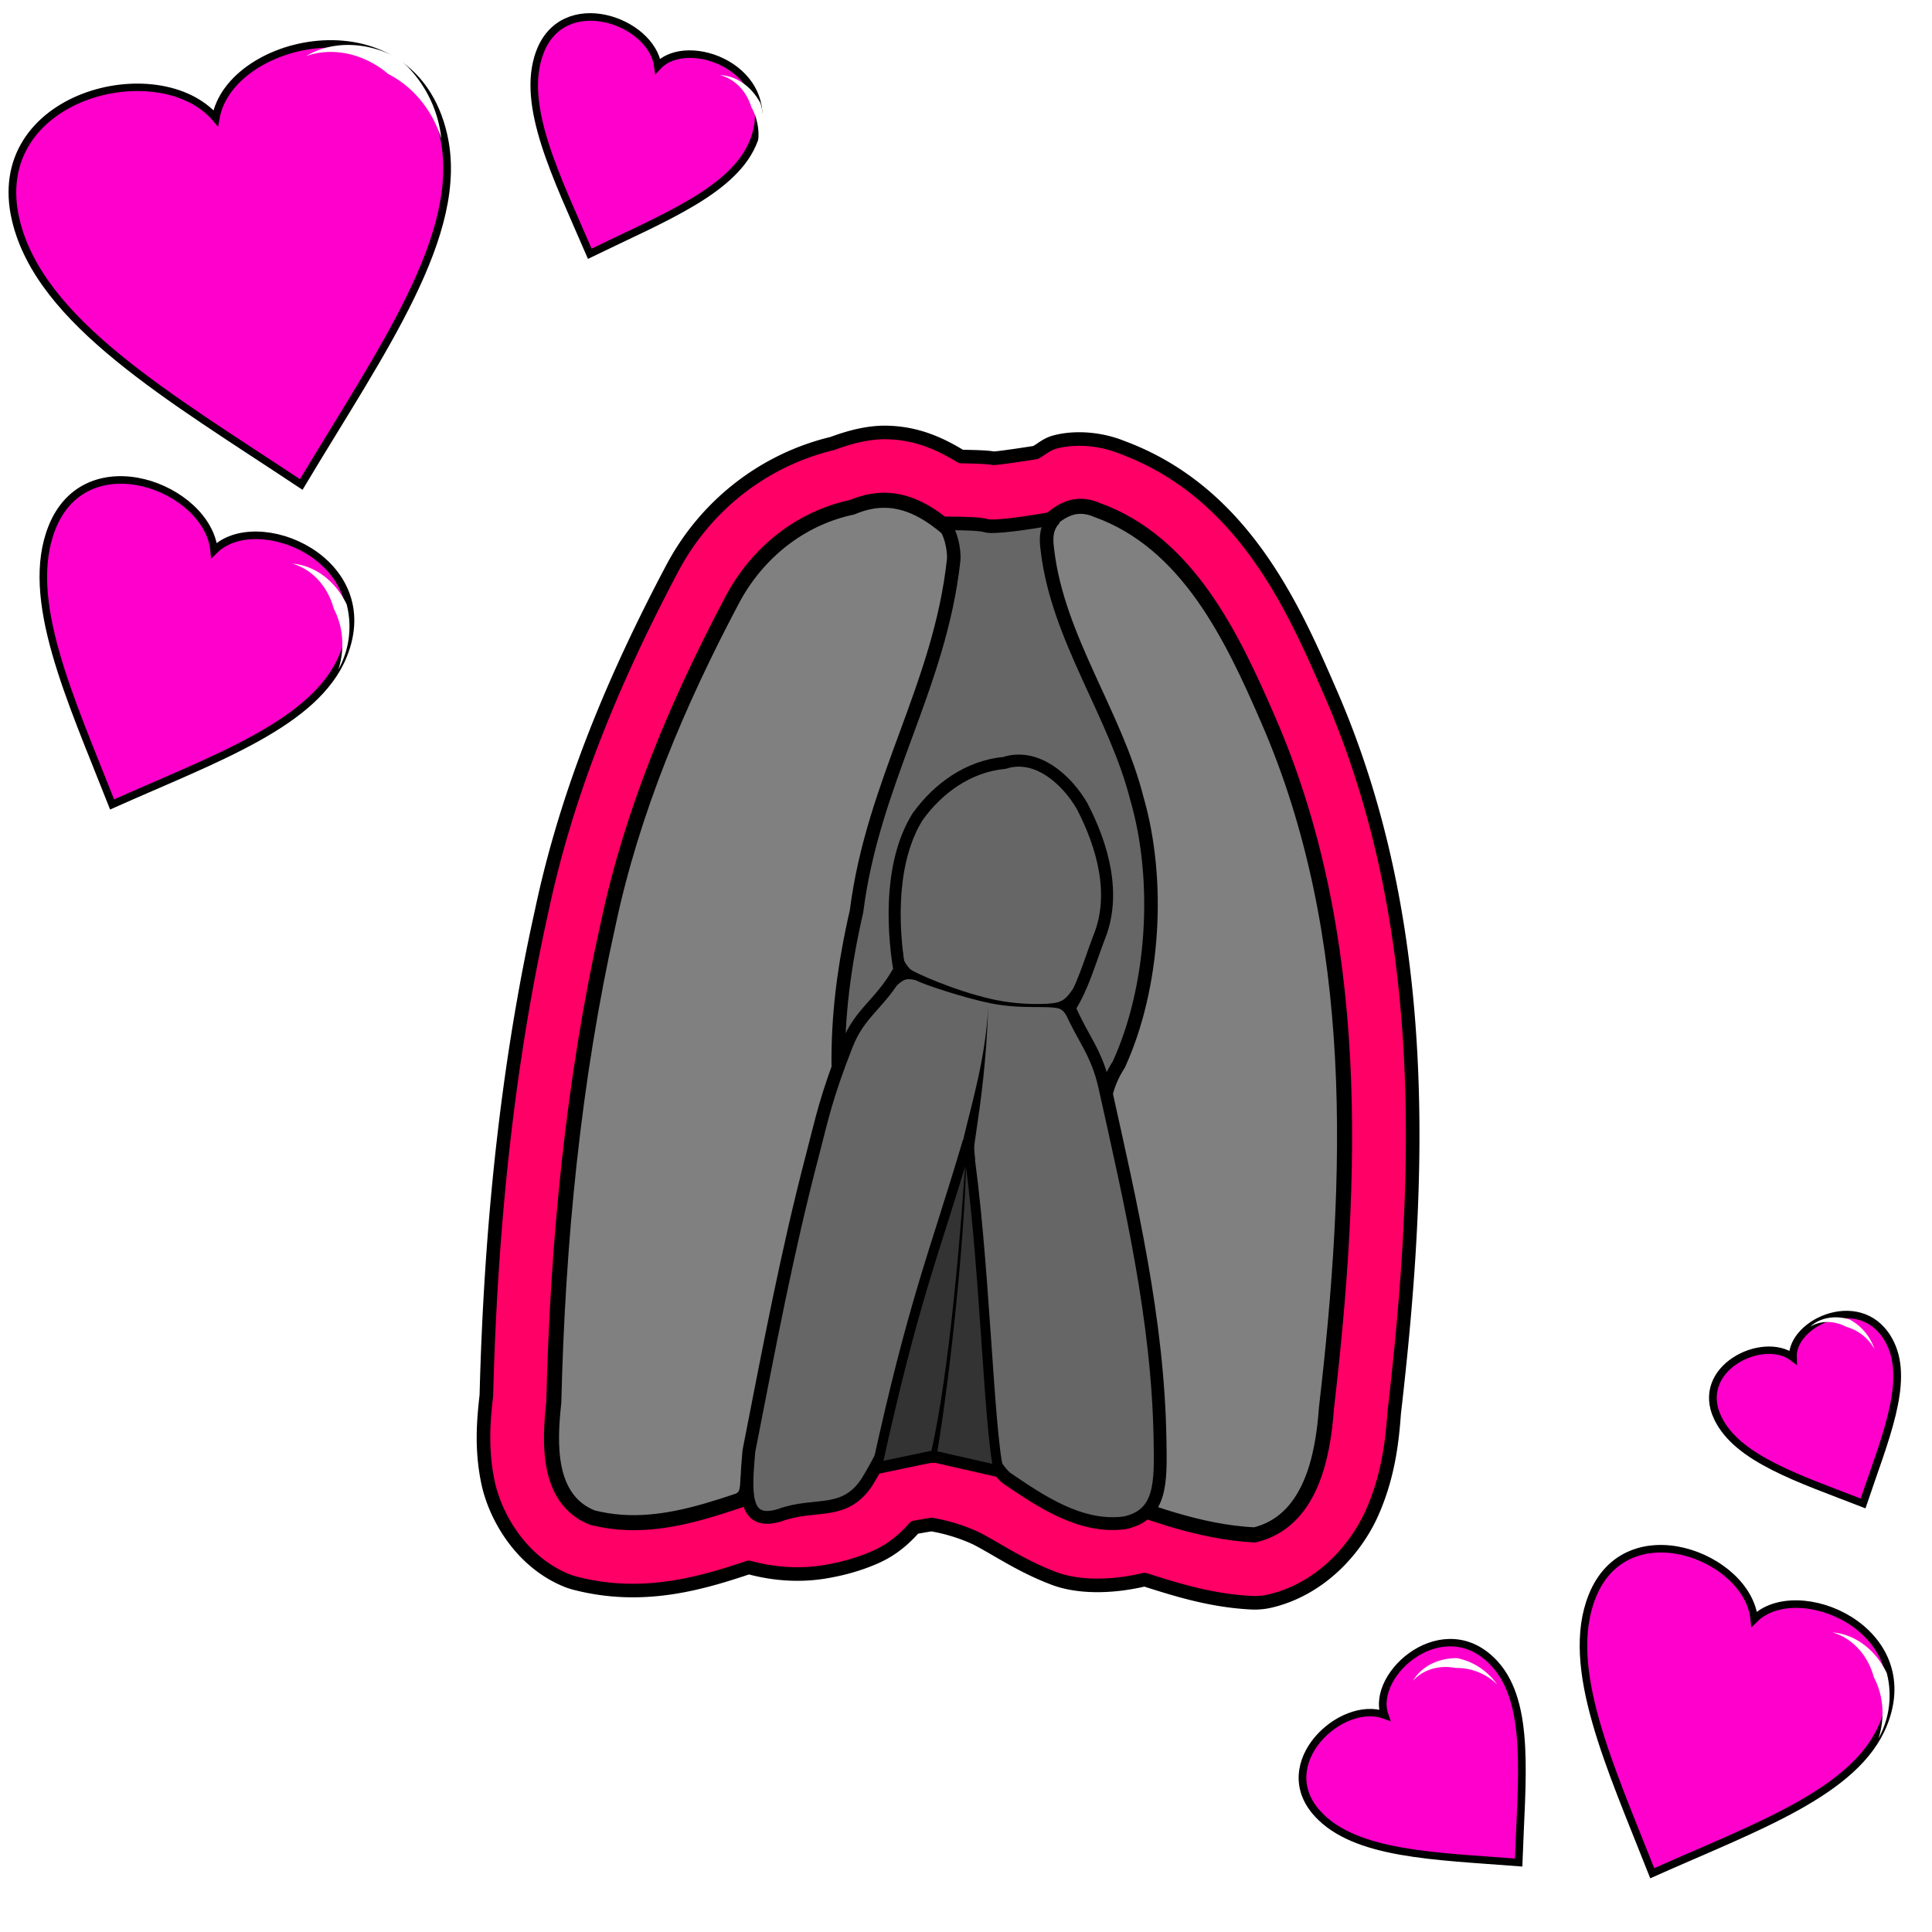 <?xml version="1.0" encoding="UTF-8" standalone="no"?>
<svg
   xmlns:dc="http://purl.org/dc/elements/1.1/"
   xmlns:cc="http://creativecommons.org/ns#"
   xmlns:rdf="http://www.w3.org/1999/02/22-rdf-syntax-ns#"
   xmlns:svg="http://www.w3.org/2000/svg"
   xmlns="http://www.w3.org/2000/svg"
   xmlns:sodipodi="http://sodipodi.sourceforge.net/DTD/sodipodi-0.dtd"
   xmlns:inkscape="http://www.inkscape.org/namespaces/inkscape"
   viewBox="0 0 64 64"
   version="1.1"
   id="svg50"
   sodipodi:docname="fetish_clit_self.svg"
   inkscape:version="0.92.3 (2405546, 2018-03-11)">
  <defs
     id="defs54">
    <clipPath
       clipPathUnits="userSpaceOnUse"
       id="clipPath71">
      <rect
         style="fill:#ff8080;fill-opacity:1"
         id="rect73"
         width="260"
         height="310"
         x="-1718.283"
         y="-124.308" />
    </clipPath>
  </defs>
  <sodipodi:namedview
     pagecolor="#ffffff"
     bordercolor="#666666"
     borderopacity="1"
     objecttolerance="10"
     gridtolerance="10"
     guidetolerance="10"
     inkscape:pageopacity="0"
     inkscape:pageshadow="2"
     inkscape:window-width="1920"
     inkscape:window-height="1138"
     id="namedview52"
     showgrid="false"
     inkscape:zoom="11.313708"
     inkscape:cx="19.841674"
     inkscape:cy="14.65765"
     inkscape:window-x="-8"
     inkscape:window-y="-8"
     inkscape:window-maximized="1"
     inkscape:current-layer="g955" />
  <g
     id="g955"
     transform="translate(2.283,-3.692)">
    <path
       transform="translate(-2.283,3.692)"
       style="fill:#ff0066;fill-opacity:1;fill-rule:evenodd;stroke:#000000;stroke-width:0.45;stroke-linecap:butt;stroke-linejoin:round;stroke-miterlimit:4;stroke-dasharray:none"
       d="m 29.393,14.326 c -0.605,-0.014 -1.222,0.143 -1.812,0.363 -2.294,0.549 -4.216,2.069 -5.311,4.137 -1.864,3.522 -3.46,7.266 -4.318,11.311 -1.184,5.311 -1.701,10.719 -1.84,16.072 -2.19e-4,0.002 2.2e-4,0.006 0,0.008 -0.081,0.735 -0.189,1.724 0.051,2.877 0.241,1.156 1.103,2.65 2.609,3.26 a 2.248,2.248 0 0 0 0.281,0.092 c 2.229,0.576 4.143,0.014 5.752,-0.525 0.909,0.248 1.771,0.272 2.529,0.145 0.557,-0.093 1.076,-0.236 1.578,-0.447 0.436,-0.183 0.892,-0.459 1.385,-1.021 0.06,-0.012 0.354,-0.064 0.557,-0.096 0.474,0.076 1.031,0.244 1.496,0.465 0.726,0.377 1.472,0.906 2.559,1.318 0.811,0.308 1.922,0.299 3.008,0.041 1.089,0.347 2.222,0.7 3.539,0.766 a 2.248,2.248 0 0 0 0.641,-0.061 c 1.675,-0.406 2.83,-1.732 3.359,-2.928 0.529,-1.195 0.661,-2.349 0.727,-3.283 0.89,-7.699 1.263,-16.133 -2.115,-23.885 l -0.002,-0.004 c -1.201,-2.768 -2.877,-6.627 -6.898,-8.113 -0.682,-0.279 -1.523,-0.357 -2.203,-0.18 -0.304,0.079 -0.434,0.229 -0.662,0.352 -0.29,0.047 -1.151,0.178 -1.385,0.191 -0.257,-0.046 -0.691,-0.049 -1.086,-0.059 -0.677,-0.415 -1.451,-0.773 -2.438,-0.795 z m 0.092,4.418 a 2.248,2.248 0 0 0 0.072,0.09 c -0.006,-0.019 -0.193,-0.241 -0.08,-0.084 z"
       id="path1033" />
    <g
       style="fill-rule:evenodd;stroke-width:0.856"
       id="g8"
       transform="translate(-2.283,3.692)">
      <path
         style="fill:#ff00cc;stroke:#000000"
         inkscape:connector-curvature="0"
         id="path4"
         transform="matrix(0.29,-0.059,0.066,0.281,-68.751,-277.477)"
         d="m 7.862,1015.051 c -0.024,-14.737 19.915,-15.62 24.403,-6.885 3.668,-8.902 24.456,-9.123 24.398,7.059 -0.041,11.62 -12.317,22.903 -24.45,36.117 -12.07,-12.803 -24.331,-24.22 -24.35,-36.29 z" />
      <path
         style="fill:#ffffff"
         inkscape:connector-curvature="0"
         id="path6"
         d="m 10.144,1.855 c 0.864,-0.515 2.036,-0.49 3.08,0.094 A 4.034,4.034 0 0 1 14.62,4.596 C 14.29,3.548 13.6,2.828 12.859,2.449 12.117,1.822 11.096,1.529 10.144,1.855 Z" />
    </g>
    <g
       style="fill-rule:evenodd;stroke-width:1.174"
       id="g14"
       transform="translate(-2.283,3.692)">
      <path
         style="fill:#ff00cc;stroke:#000000"
         inkscape:connector-curvature="0"
         id="path10"
         transform="matrix(0.198,0.086,-0.078,0.195,130.359,-145.729)"
         d="m 7.862,1015.051 c -0.024,-14.737 19.915,-15.62 24.403,-6.885 3.668,-8.902 24.456,-9.123 24.398,7.059 -0.041,11.62 -12.317,22.903 -24.45,36.117 -12.07,-12.803 -24.331,-24.22 -24.35,-36.29 z" />
      <path
         style="fill:#ffffff"
         inkscape:connector-curvature="0"
         id="path12"
         d="m 60.701,54.076 c 0.732,0.054 1.421,0.558 1.8,1.344 a 2.94,2.94 0 0 1 -0.272,2.165 c 0.24,-0.765 0.13,-1.483 -0.154,-2.02 -0.182,-0.684 -0.668,-1.286 -1.374,-1.49 z" />
    </g>
    <g
       style="fill-rule:evenodd;stroke-width:1.611"
       id="g20"
       transform="translate(-2.283,3.692)">
      <path
         style="fill:#ff00cc;stroke:#000000"
         inkscape:connector-curvature="0"
         id="path16"
         transform="matrix(0.12,-0.102,0.103,0.113,-61.847,-53.817)"
         d="m 7.862,1015.051 c -0.024,-14.737 19.915,-15.62 24.403,-6.885 3.668,-8.902 24.456,-9.123 24.398,7.059 -0.041,11.62 -12.317,22.903 -24.45,36.117 -12.07,-12.803 -24.331,-24.22 -24.35,-36.29 z" />
      <path
         style="fill:#ffffff"
         inkscape:connector-curvature="0"
         id="path18"
         d="m 46.807,55.678 c 0.27,-0.463 0.82,-0.753 1.456,-0.75 0.517,0.102 0.996,0.4 1.331,0.87 a 1.908,1.908 0 0 0 -1.372,-0.544 c -0.506,-0.1 -1.056,0.026 -1.415,0.424 z" />
    </g>
    <g
       style="fill-rule:evenodd;stroke-width:1.174"
       id="g26"
       transform="translate(-2.283,3.692)">
      <path
         style="fill:#ff00cc;stroke:#000000"
         inkscape:connector-curvature="0"
         id="path22"
         transform="matrix(0.198,0.086,-0.078,0.195,79.34,-181.134)"
         d="m 7.862,1015.051 c -0.024,-14.737 19.915,-15.62 24.403,-6.885 3.668,-8.902 24.456,-9.123 24.398,7.059 -0.041,11.62 -12.317,22.903 -24.45,36.117 -12.07,-12.803 -24.331,-24.22 -24.35,-36.29 z" />
      <path
         style="fill:#ffffff"
         inkscape:connector-curvature="0"
         id="path24"
         d="m 9.682,18.671 c 0.731,0.054 1.42,0.559 1.8,1.344 a 2.94,2.94 0 0 1 -0.273,2.165 c 0.24,-0.764 0.13,-1.482 -0.154,-2.019 -0.181,-0.684 -0.668,-1.287 -1.373,-1.49 z" />
    </g>
    <g
       style="fill-rule:evenodd;stroke-width:1.611"
       id="g32"
       transform="translate(-2.283,3.692)">
      <path
         style="fill:#ff00cc;stroke:#000000"
         inkscape:connector-curvature="0"
         id="path28"
         transform="matrix(0.146,0.058,-0.052,0.144,69.504,-144.856)"
         d="m 7.862,1015.051 c -0.024,-14.737 19.915,-15.62 24.403,-6.885 3.668,-8.902 24.456,-9.123 24.398,7.059 -0.041,11.62 -12.317,22.903 -24.45,36.117 -12.07,-12.803 -24.331,-24.22 -24.35,-36.29 z" />
      <path
         style="fill:#ffffff"
         inkscape:connector-curvature="0"
         id="path30"
         d="m 23.846,2.488 c 0.535,0.02 1.05,0.37 1.346,0.933 A 2.144,2.144 0 0 1 25.049,5.005 1.908,1.908 0 0 0 24.885,3.538 c -0.15,-0.494 -0.52,-0.92 -1.039,-1.05 z" />
    </g>
    <g
       style="fill-rule:evenodd;stroke-width:1.988"
       id="g38"
       transform="translate(-2.283,3.692)">
      <path
         style="fill:#ff00cc;stroke:#000000"
         inkscape:connector-curvature="0"
         id="path34"
         transform="matrix(0.117,-0.051,0.054,0.112,1.175,-66.304)"
         d="m 7.862,1015.051 c -0.024,-14.737 19.915,-15.62 24.403,-6.885 3.668,-8.902 24.456,-9.123 24.398,7.059 -0.041,11.62 -12.317,22.903 -24.45,36.117 -12.07,-12.803 -24.331,-24.22 -24.35,-36.29 z" />
      <path
         style="fill:#ffffff"
         inkscape:connector-curvature="0"
         id="path36"
         d="m 59.961,43.95 c 0.317,-0.295 0.812,-0.392 1.305,-0.242 0.376,0.2 0.68,0.542 0.83,0.985 a 1.546,1.546 0 0 0 -0.938,-0.741 c -0.37,-0.196 -0.826,-0.226 -1.197,-0.002 z" />
    </g>
    <path
       sodipodi:nodetypes="ccccc"
       d="m 30.798,52.398 c -0.335,-1.374 -0.469,-7.273 -1.034,-10.877 -1.118,3.776 -1.769,5.181 -2.994,10.773 l 1.859,-0.39 z"
       id="path919"
       inkscape:connector-curvature="0"
       style="fill:#333333;fill-opacity:1;fill-rule:evenodd;stroke:#000000;stroke-width:0.45;stroke-linecap:butt;stroke-linejoin:round;stroke-miterlimit:4;stroke-dasharray:none" />
    <path
       style="fill:#808080;fill-opacity:1;fill-rule:evenodd;stroke:#000000;stroke-width:0.499;stroke-linejoin:round;stroke-miterlimit:4;stroke-dasharray:none"
       d="m 28.63,51.903 c 3.749,-0.058 6.965,2.451 10.652,2.635 1.837,-0.445 2.261,-2.57 2.374,-4.188 0.884,-7.605 1.192,-15.659 -1.935,-22.83 -1.188,-2.738 -2.665,-5.863 -5.675,-6.939 -1.88,-0.797 -2.309,2.798 -4.278,1.232 -1.077,-1.076 -2.243,-1.994 -3.824,-1.318 -1.701,0.36 -3.136,1.491 -3.973,3.073 -1.806,3.412 -3.31,6.968 -4.109,10.738 -1.16,5.197 -1.672,10.529 -1.8,15.841 -0.148,1.339 -0.234,3.206 1.269,3.815 2.591,0.669 5.04,-0.804 7.494,-1.395 1.236,-0.363 2.509,-0.649 3.803,-0.664 z"
       id="path959"
       inkscape:connector-curvature="0"
       sodipodi:nodetypes="cccccccsccccc" />
    <path
       sodipodi:nodetypes="cscccccccsaccccccc"
       inkscape:connector-curvature="0"
       id="path921"
       d="m 34.977,54.125 c 1.214,-0.267 1.178,-1.324 1.155,-2.735 -0.065,-3.971 -0.968,-7.81 -1.822,-11.662 -0.259,-1.185 -0.729,-1.634 -1.161,-2.65 0.424,-0.655 0.645,-1.454 0.972,-2.321 0.591,-1.432 0.121,-3.059 -0.562,-4.37 -0.505,-0.865 -1.496,-1.768 -2.568,-1.423 -1.191,0.112 -2.196,0.834 -2.877,1.783 -0.88,1.411 -0.867,3.481 -0.604,5.077 -0.647,1.153 -1.305,1.385 -1.737,2.486 -0.684,1.742 -0.808,2.418 -1.13,3.65 -0.846,3.233 -1.427,6.337 -2.106,9.802 -0.121,1.378 -0.198,2.476 1.001,2.113 1.192,-0.438 2.114,0.038 2.872,-1.069 0.558,-0.888 1.389,-2.712 1.948,-3.598 0.425,-0.495 0.507,0.628 1.152,0.569 0.773,0.724 0.711,2.085 1.536,2.852 1.14,0.777 2.478,1.694 3.932,1.495 z"
       style="fill:#666666;fill-opacity:1;fill-rule:evenodd;stroke:#000000;stroke-width:0.45;stroke-linecap:butt;stroke-linejoin:round;stroke-miterlimit:4;stroke-dasharray:none" />
    <path
       style="fill:#666666;fill-opacity:1;fill-rule:evenodd;stroke:#000000;stroke-width:0.449;stroke-linecap:round;stroke-linejoin:bevel;stroke-miterlimit:4;stroke-dasharray:none;paint-order:normal"
       d="m 28.949,21.028 c 0.267,0.267 0.393,0.903 0.358,1.226 -0.46,4.188 -2.671,7.325 -3.216,11.624 -0.401,1.75 -0.637,3.468 -0.602,5.272 -0.147,2.227 -1.625,2.66 1.019,1.803 1.231,-0.274 2.385,-1.062 3.683,-0.919 1.013,0.159 1.951,0.95 3.008,0.69 2.472,3.213 0.066,0.552 1.582,-1.772 1.17,-2.564 1.384,-6.083 0.599,-8.8 -0.707,-2.797 -2.617,-5.313 -2.963,-8.215 -0.036,-0.299 -0.102,-0.732 0.245,-1.08 0,0 -1.299,0.238 -1.957,0.265 -0.585,0.024 0.08,-0.093 -1.754,-0.093 z"
       id="path885"
       inkscape:connector-curvature="0"
       sodipodi:nodetypes="cscccccccscac" />
    <path
       style="fill:#666666;fill-opacity:1;fill-rule:evenodd;stroke:#000000;stroke-width:0.4;stroke-linecap:butt;stroke-linejoin:round;stroke-miterlimit:4;stroke-dasharray:none"
       d="m 34.977,54.125 c 1.214,-0.267 1.178,-1.324 1.155,-2.735 -0.065,-3.971 -0.968,-7.81 -1.822,-11.662 -0.259,-1.185 -0.729,-1.634 -1.161,-2.65 0.424,-0.655 0.645,-1.454 0.972,-2.321 0.591,-1.432 0.121,-3.059 -0.562,-4.37 -0.505,-0.865 -1.496,-1.768 -2.568,-1.423 -1.191,0.112 -2.196,0.834 -2.877,1.783 -0.88,1.411 -0.867,3.481 -0.604,5.077 -0.647,1.153 -1.305,1.385 -1.737,2.486 -0.684,1.742 -0.808,2.418 -1.13,3.65 -0.846,3.233 -1.427,6.337 -2.106,9.802 -0.121,1.378 -0.198,2.476 1.001,2.113 1.192,-0.438 2.114,0.038 2.872,-1.069 0.558,-0.888 1.389,-2.712 1.948,-3.598 0.425,-0.495 0.507,0.628 1.152,0.569 0.773,0.724 0.711,2.085 1.536,2.852 1.14,0.777 2.478,1.694 3.932,1.495 z"
       id="path46"
       inkscape:connector-curvature="0"
       sodipodi:nodetypes="cscccccccsaccccccc" />
    <path
       sodipodi:nodetypes="ccsccccsccc"
       d="m 27.625,35.225 c 0.01,0.191 -0.006,0.302 0.236,0.565 0.104,0.107 1.446,0.71 2.691,0.995 1.004,0.23 1.945,0.168 2.124,0.127 0.345,-0.066 0.434,-0.263 0.632,-0.525 l -0.249,0.97 c -0.044,-0.081 -0.127,-0.205 -0.251,-0.252 -0.423,-0.119 -1.218,0.036 -2.286,-0.18 -0.822,-0.166 -2.2,-0.613 -2.446,-0.753 -0.396,-0.118 -0.482,0.034 -0.652,0.163 -0.191,-0.499 0.18,-1.02 0.203,-1.111 z"
       id="path48"
       inkscape:connector-curvature="0"
       style="fill-rule:evenodd;stroke-width:1.908;stroke-miterlimit:4;stroke-dasharray:none" />
    <path
       style="fill:#333333;fill-opacity:1;fill-rule:evenodd;stroke:#000000;stroke-width:0.325;stroke-linecap:butt;stroke-linejoin:round;stroke-miterlimit:4;stroke-dasharray:none"
       inkscape:connector-curvature="0"
       id="path883"
       d="m 30.798,52.398 c -0.335,-1.374 -0.469,-7.273 -1.034,-10.877 -1.118,3.776 -1.769,5.181 -2.994,10.773 l 1.859,-0.39 z"
       sodipodi:nodetypes="ccccc" />
    <path
       style="fill-rule:evenodd;stroke-width:1.908;stroke-miterlimit:4;stroke-dasharray:none"
       inkscape:connector-curvature="0"
       id="path898"
       d="m 29.634,41.403 c 0.283,-1.194 0.738,-2.69 0.822,-4.389 -0.064,1.839 -0.253,3.186 -0.399,4.163 -0.097,0.648 -0.072,0.467 -0.036,0.956 z"
       sodipodi:nodetypes="ccscc" />
    <path
       sodipodi:nodetypes="ccccc"
       d="m 28.551,51.844 c 0.637,-2.728 1.031,-7.803 1.174,-10.108 0.01,2.316 -0.49,7.252 -0.974,10.147 -0.045,0.052 -0.118,-0.042 -0.201,-0.039 z"
       id="path900"
       inkscape:connector-curvature="0"
       style="fill-rule:evenodd;stroke-width:1.58;stroke-miterlimit:4;stroke-dasharray:none" />
    <path
       style="fill-rule:evenodd;stroke-width:1.58;stroke-miterlimit:4;stroke-dasharray:none"
       inkscape:connector-curvature="0"
       id="path917"
       d="m 22.126,53.151 c 0.125,-0.06 0.101,-0.319 0.131,-0.561 0.135,0.5 0.033,0.193 0.042,0.675 -0.065,-0.022 -0.251,0.04 -0.318,0.027 z"
       sodipodi:nodetypes="ccccc" />
  </g>
</svg>
